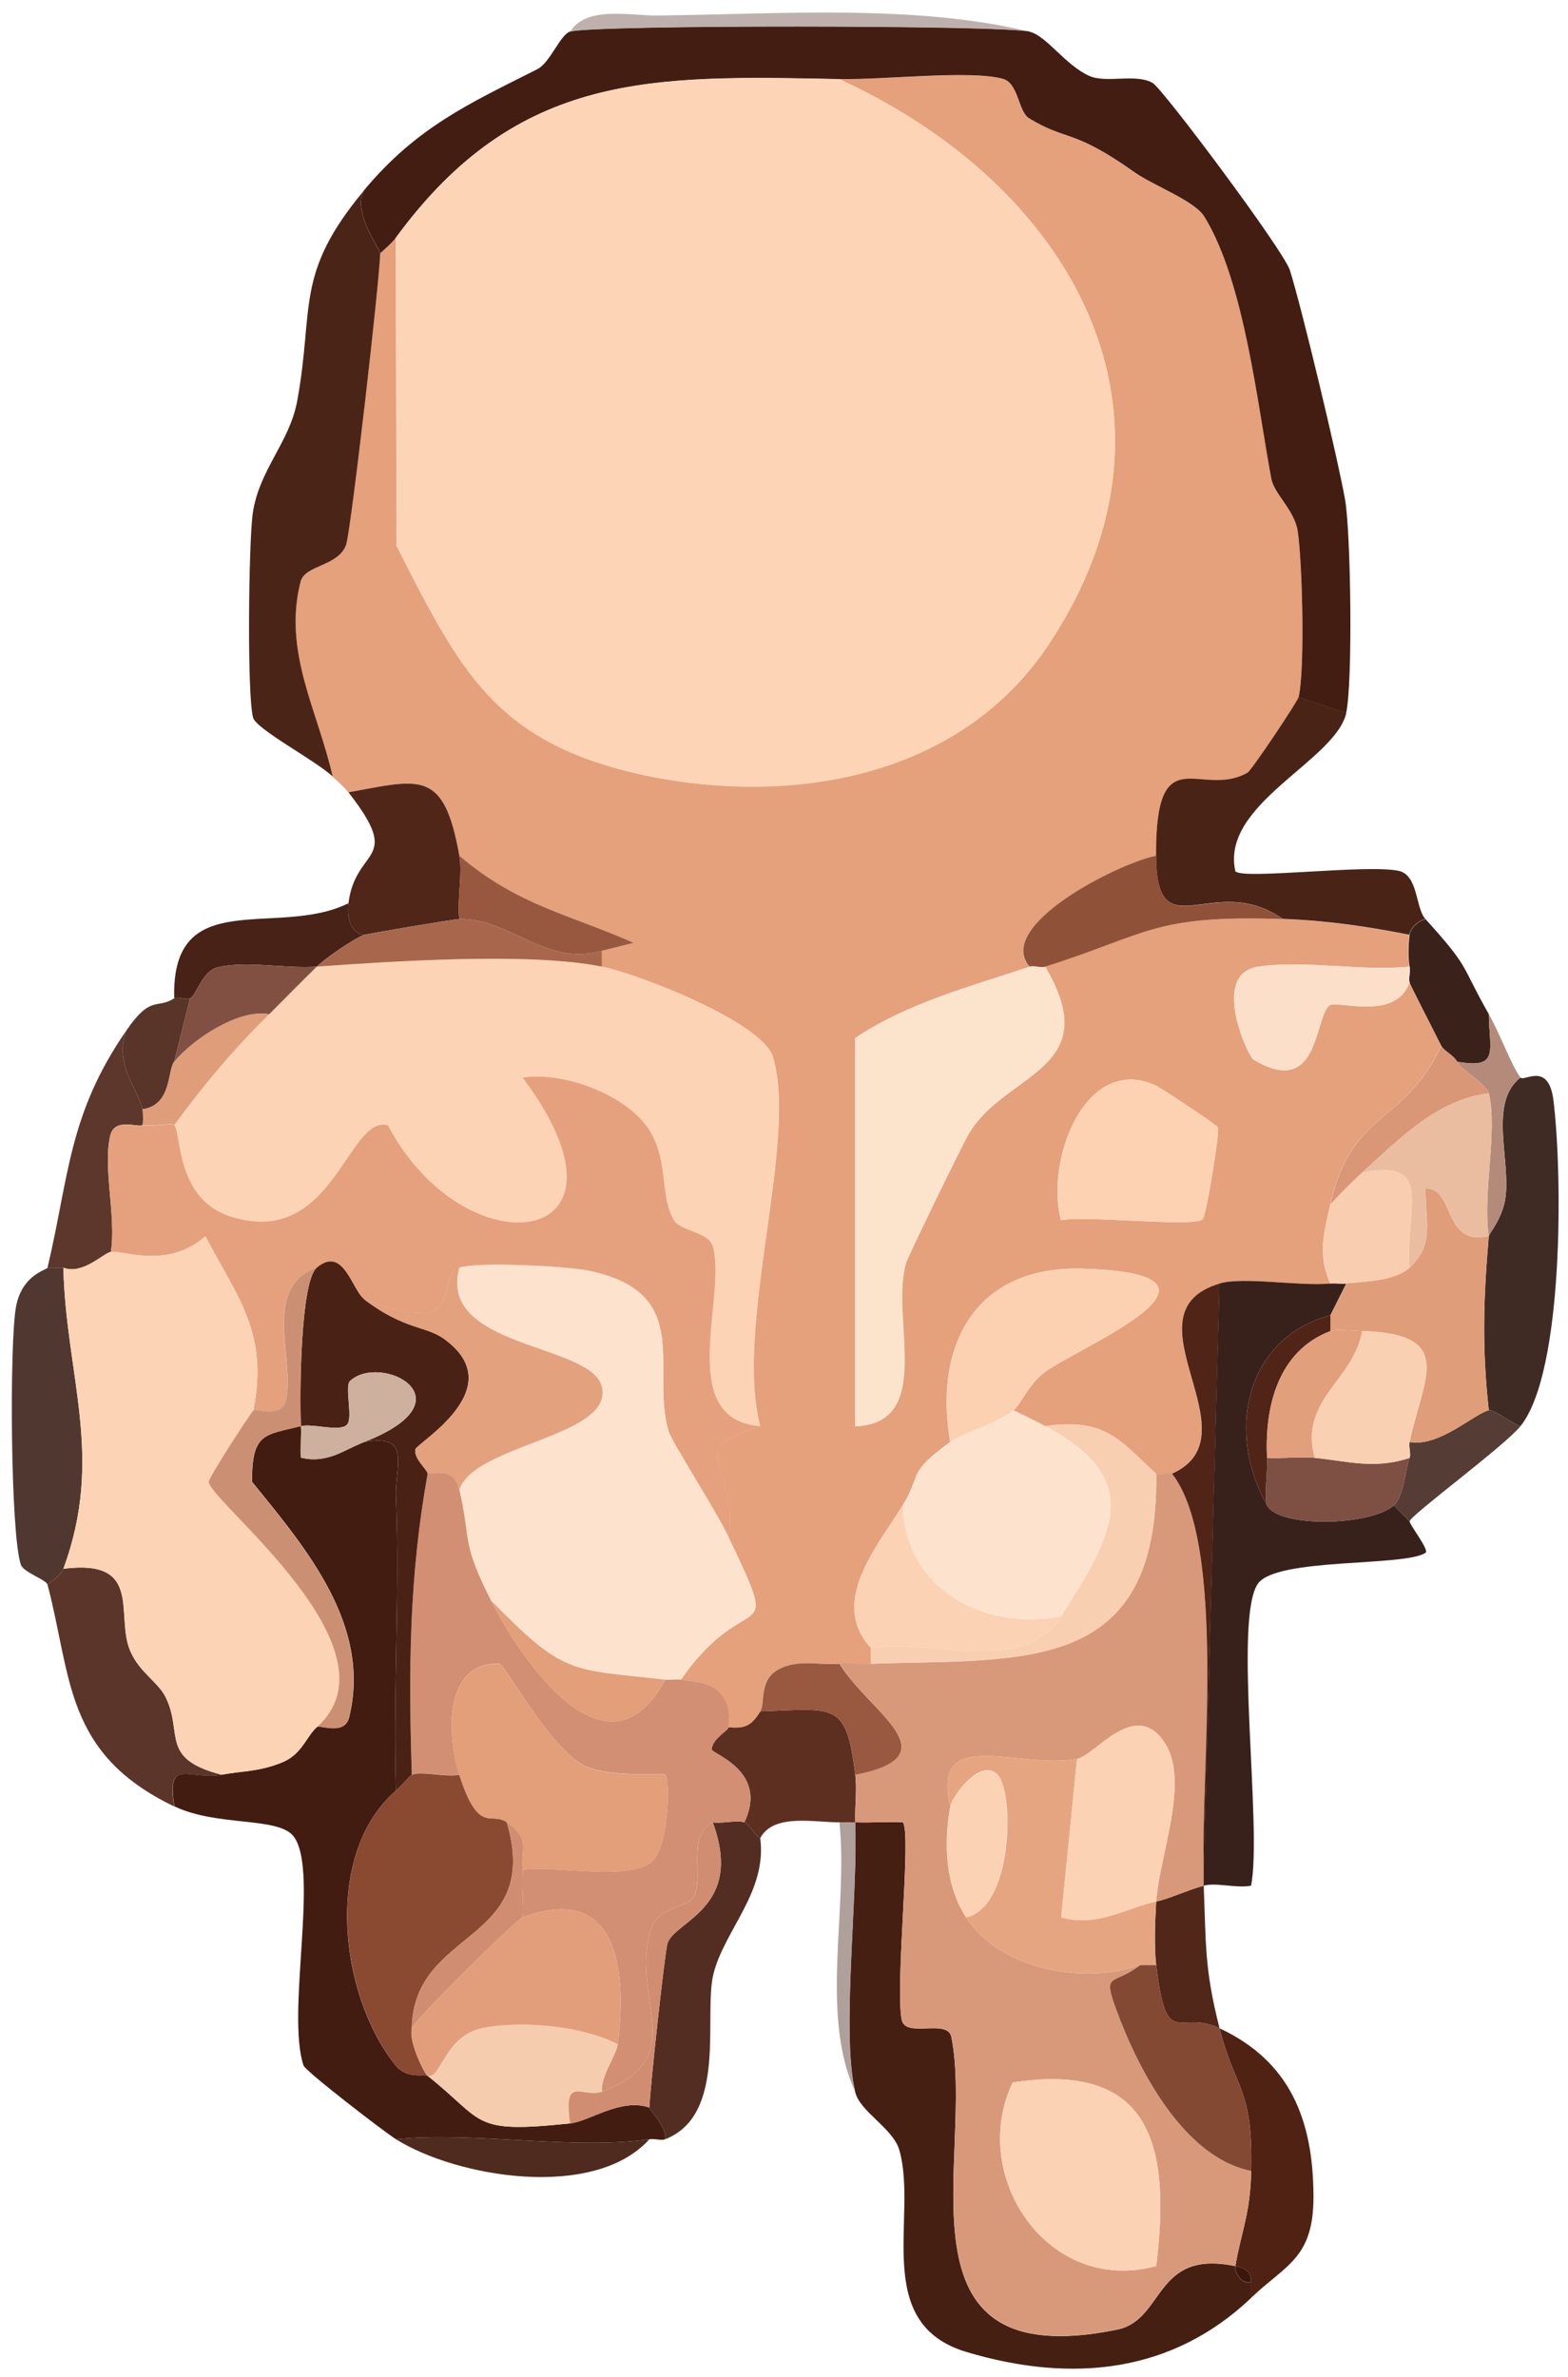 <?xml version="1.0" encoding="UTF-8"?>
<svg id="_Слой_2" data-name="Слой 2" xmlns="http://www.w3.org/2000/svg" viewBox="0 0 99 150">
  <defs>
    <style>
      .cls-1 {
        fill: #815043;
      }

      .cls-2 {
        fill: #461f13;
      }

      .cls-3 {
        fill: #b0a09c;
      }

      .cls-4 {
        fill: #d99778;
      }

      .cls-5 {
        fill: #cb9074;
      }

      .cls-6 {
        fill: #fcd2b4;
      }

      .cls-7 {
        fill: #a8674c;
      }

      .cls-8 {
        fill: #fcd3b5;
      }

      .cls-9 {
        fill: #441d12;
      }

      .cls-10 {
        fill: #3a221a;
      }

      .cls-11 {
        fill: #fde3cd;
      }

      .cls-12 {
        fill: #e29e7b;
      }

      .cls-13 {
        fill: #fbdfc8;
      }

      .cls-14 {
        fill: #482217;
      }

      .cls-15 {
        fill: #eabda0;
      }

      .cls-16 {
        fill: #e39e7a;
      }

      .cls-17 {
        fill: #985940;
      }

      .cls-18 {
        fill: #402a24;
      }

      .cls-19 {
        fill: #39211b;
      }

      .cls-20 {
        fill: #f9cfb1;
      }

      .cls-21 {
        fill: #4f2214;
      }

      .cls-22 {
        fill: #8f5138;
      }

      .cls-23 {
        fill: #e6a581;
      }

      .cls-24 {
        fill: #593429;
      }

      .cls-25 {
        fill: #8a4a32;
      }

      .cls-26 {
        fill: #e5a07c;
      }

      .cls-27 {
        fill: #fbd1b2;
      }

      .cls-28 {
        fill: #d08d71;
      }

      .cls-29 {
        fill: #e5a17d;
      }

      .cls-30 {
        fill: #431c11;
      }

      .cls-31 {
        fill: #4f2a1e;
      }

      .cls-32 {
        fill: #fdd4b6;
      }

      .cls-33 {
        fill: #b48b7a;
      }

      .cls-34 {
        fill: #d8997b;
      }

      .cls-35 {
        fill: #d28f73;
      }

      .cls-36 {
        fill: #98583f;
      }

      .cls-37 {
        fill: #e3a17e;
      }

      .cls-38 {
        fill: #5d372b;
      }

      .cls-39 {
        fill: #844933;
      }

      .cls-40 {
        fill: #7e4f43;
      }

      .cls-41 {
        fill: #f9cdaf;
      }

      .cls-42 {
        fill: #503830;
      }

      .cls-43 {
        fill: #cdb19e;
      }

      .cls-44 {
        fill: #5d2f20;
      }

      .cls-45 {
        fill: #553c34;
      }

      .cls-46 {
        fill: #e19f7c;
      }

      .cls-47 {
        fill: #5c352a;
      }

      .cls-48 {
        fill: #4a2317;
      }

      .cls-49 {
        fill: #fdd3b5;
      }

      .cls-50 {
        fill: #4b2418;
      }

      .cls-51 {
        fill: #532d22;
      }

      .cls-52 {
        fill: #51271a;
      }

      .cls-53 {
        fill: #fce3cc;
      }

      .cls-54 {
        fill: #fbd2b4;
      }

      .cls-55 {
        fill: #3d160b;
      }

      .cls-56 {
        fill: #4a2215;
      }

      .cls-57 {
        fill: #fad0b2;
      }

      .cls-58 {
        fill: #f6ccae;
      }

      .cls-59 {
        fill: #beb1ad;
      }

      .cls-60 {
        fill: #fcd2b3;
      }

      .cls-61 {
        fill: #502619;
      }

      .cls-62 {
        fill: #502518;
      }

      .cls-63 {
        fill: #df9d7a;
      }
    </style>
  </defs>
  <g id="_Слой_9_Изображение" data-name="Слой 9 Изображение">
    <g>
      <path class="cls-26" d="M53,5c2.79.05,8.17-.58,10.3-.02,1.02.27.98,2.08,1.68,2.5,2.37,1.43,2.74.63,6.62,3.38,1.25.89,3.82,1.8,4.45,2.84,2.53,4.13,3.35,11.84,4.22,16.53.18.98,1.48,1.99,1.67,3.33.29,1.99.46,8.73.05,10.45-.07.28-2.97,4.63-3.22,4.77-2.98,1.68-5.8-2.35-5.78,5.23-2.46.5-10.21,4.43-8,7-3.62,1.22-7.65,2.25-11,4.5v24.5c5.05-.2,2.19-6.81,3.2-10.3.13-.44,3.47-7.28,3.92-8.08,2.27-3.98,8.75-4.03,4.87-10.63,6.54-2.07,6.81-3.28,15-3,2.78.1,5.29.47,8,1-.08.5-.1,1.54,0,2-3.02.3-6.64-.43-9.53,0-3.07.45-.65,5.66-.32,5.86,4.15,2.5,3.84-2.59,4.79-3.4.46-.39,4.18,1.04,5.07-1.46.06.22,1.59,3.16,2,4-2.42,5.11-5.66,4.01-7,10-.4,1.8-.81,3.17,0,5-2,.18-5.5-.45-7,0-6.22,1.87,2.4,9.58-3,12-.13-.17-.82.16-1,0-2.26-2.06-3.16-3.56-7-3-.66-.35-1.33-.67-2-1,.42-.31.94-1.67,2.02-2.44,2.33-1.66,13.36-6.18,2.33-6.5-6.7-.19-9.41,4.75-8.35,10.94-2.76,2-1.77,2-3,4-1.63,2.64-4.66,6.11-2,9v1c-.66.02-1.34-.06-2,0-1.33.11-2.8-.36-4.04.47-1.01.68-.66,2.02-.96,2.53-.53.88-.96,1.12-2,1,.04-.73.08-1.45-.45-2.05-.68-.87-1.6-.79-2.55-.95,4.24-6.12,6.49-1.68,3-9,.68-4.64-3.02-5.46,2-7-1.65-6.31,2.42-18.01.8-23.31-.66-2.16-8.37-5.19-10.8-5.69v-1l2-.5c-4.05-1.82-7.32-2.36-11-5.5-.98-5.45-2.42-4.84-7-4-.29-.37-.66-.68-1-1-.9-4.06-3.17-7.88-2.02-12.3.27-1.05,2.39-.95,2.87-2.32.31-.88,2.14-16.84,2.15-18.38.34-.32.72-.62,1-1l.05,19.45c3.97,7.85,6.36,12.47,15.55,14.45s20.01.2,25.6-8.2c9.79-14.72,1.31-29.08-13.2-35.7ZM76.9,71.15c-.12-.21-3.73-2.57-3.95-2.66-4.47-2-6.98,4.81-5.96,8.51,1.68-.31,8.42.47,8.95-.06.21-.21,1.09-5.53.95-5.79Z"/>
      <path class="cls-9" d="M65,2c1.08.26,2.23,2.08,3.75,2.78,1.08.5,2.94-.16,4.02.45.64.36,8.28,10.58,8.67,11.82.76,2.41,3.04,11.94,3.49,14.51.36,2.09.49,11.58.06,13.44l-3-1c.41-1.72.24-8.46-.05-10.45-.19-1.34-1.48-2.35-1.67-3.33-.88-4.69-1.69-12.4-4.22-16.53-.63-1.04-3.2-1.95-4.45-2.84-3.88-2.75-4.26-1.94-6.62-3.38-.7-.42-.66-2.24-1.68-2.5-2.13-.56-7.51.08-10.3.02-11.77-.23-20.29-.52-28,10-.28.38-.66.68-1,1,0-.29-1.8-2.62-1-4,3.32-3.98,6.68-5.48,10.92-7.62.82-.41,1.44-2.18,2.08-2.38,1.38-.44,27.25-.42,29,0Z"/>
      <path class="cls-30" d="M19,90c.03.66-.04,1.33,0,1.99,1.67.39,2.68-.48,4-.99,3.03-.56,1.92,1.53,2,3.45.24,6.16-.18,12.39,0,18.55-4.59,3.97-3.59,12.88-.04,17.32.75.94,1.86.53,2.04.68,3.67,2.92,2.72,3.66,9,3,1.23-.13,3.19-1.62,5-1,0,.14,1.13,1.28,1,2-.25.1-.65-.05-1,0-4.82.7-10.99-.5-16,0-.76-.48-5.73-4.3-5.84-4.66-1.09-3.33.98-12.19-.59-14.41-.93-1.32-4.82-.62-7.56-1.94-.51-3.14.95-1.62,3-2,1.34-.25,2.26-.17,3.75-.75,1.31-.51,1.57-1.65,2.25-2.25.19-.17,1.75.57,2.04-.63,1.4-5.77-2.66-10.58-6.14-14.85,0-3.1.78-2.94,3.1-3.52Z"/>
      <path class="cls-2" d="M54,115c1,.04,2.01-.05,3,0,.57.65-.5,10.27-.07,12.46.24,1.2,2.9-.11,3.14,1.1,1.48,7.54-4.1,21.41,10.45,18.46,3.05-.62,2.31-5.09,7.48-4.01-.07.42.4,1.19,1,1v1c-4.97,4.72-11.25,5.42-17.97,3.42-6.04-1.8-3.07-8.52-4.24-12.72-.39-1.41-2.49-2.42-2.8-3.7-.89-3.69.19-12.41,0-17Z"/>
      <path class="cls-50" d="M24,16c-.01,1.54-1.84,17.5-2.15,18.38-.48,1.36-2.6,1.27-2.87,2.32-1.15,4.42,1.12,8.24,2.02,12.3-1.09-1.02-4.81-2.97-5.02-3.71-.39-1.41-.28-10.94-.03-12.83.38-2.81,2.33-4.5,2.82-7.18,1.08-5.93-.2-7.97,4.23-13.28-.8,1.38,1,3.71,1,4Z"/>
      <path class="cls-19" d="M84,81c.33-.03.67.03,1,0l-1,2c-5.34,1.44-6.64,7.34-4,12,.75,1.43,6.56,1.3,8,0l1,1c-.05.16,1.26,1.82,1.01,1.99-1.31.89-9.38.29-10.58,1.94-1.57,2.18.28,15.44-.44,19.07-.93.18-2.21-.22-3,0-.01-.33.01-.67,0-1l1-37c1.5-.45,5,.18,7,0Z"/>
      <path class="cls-48" d="M85,45c-.7,3.03-7.97,5.74-7,9.99.54.53,8.39-.47,10.32-.03,1.23.28,1.05,2.34,1.67,3.03-.46.14-.93.54-1,1-2.71-.53-5.22-.9-8-1-4.38-3.07-7.98,2.11-8-4-.03-7.58,2.8-3.54,5.78-5.23.25-.14,3.16-4.49,3.22-4.77l3,1Z"/>
      <path class="cls-18" d="M96,68c.22.29,1.77-1.04,2.08,1.43.58,4.67.66,17.16-2.08,20.57-.54-.18-1.69-1.07-2-1-.44-3.99-.34-7.06,0-11,.01-.13.87-1.12,1.05-2.41.34-2.4-1.08-6,.95-7.59Z"/>
      <path class="cls-47" d="M4,99c5.13-.65,3.22,3,4.25,5.25.59,1.31,1.72,1.89,2.2,2.84,1.15,2.29-.41,3.89,3.55,4.91-2.05.38-3.51-1.14-3,2-6.96-3.34-6.46-8.17-8-14,.35-.26.85-.6,1-1Z"/>
      <path class="cls-42" d="M4,80c.16,6.83,2.61,11.94,0,19-.15.4-.65.74-1,1-.08-.31-1.51-.77-1.68-1.25-.66-1.86-.73-14-.31-16.28.38-2.05,1.95-2.32,1.99-2.47h1Z"/>
      <path class="cls-51" d="M47,115c.27.08.63.78,1,1,.44,3.37-2.24,5.77-2.95,8.55-.66,2.59.92,8.9-3.05,10.45.13-.72-1-1.86-1-2,.04-1.21.98-9.89,1.15-10.38.49-1.42,4.84-2.22,2.85-7.62.63.1,1.48-.16,2,0Z"/>
      <path class="cls-61" d="M29,54c.21,1.19-.15,2.73,0,4-.3,0-5.71.91-6,1-.95-.14-1.1-1.21-1-2,.46-3.62,3.49-2.53,0-7,4.58-.84,6.02-1.45,7,4Z"/>
      <path class="cls-44" d="M54,112c.12.96-.04,2.02,0,3-.33-.01-.67,0-1,0-1.6.01-4.16-.58-5,1-.37-.22-.73-.92-1-1,1.54-3.25-2.06-4.31-2.06-4.6,0-.65,1.05-1.2,1.06-1.4,1.04.12,1.47-.12,2-1,4.77-.18,5.43-.61,6,4Z"/>
      <path class="cls-21" d="M79,145v-1c-.02-.67-.4-.87-1-1,.37-2.19.94-3.26,1-6,.11-5.32-1-5.04-2-9,4.41,2.06,5.92,5.72,5.93,10.63,0,3.89-1.73,4.28-3.93,6.37Z"/>
      <path class="cls-38" d="M9,70c.04.18.04.97,0,1-.27.17-1.75-.48-2.03.63-.5,1.98.38,5.14.03,7.37-.47.08-1.79,1.47-3,1h-1c1.37-5.78,1.31-9.68,5-15-.86,2.07.74,3.8,1,5Z"/>
      <path class="cls-14" d="M23,59c-.58.17-2.47,1.48-3,2-2,.14-4.41-.39-6.25.04-.99.23-1.35,1.78-1.75,1.96-.29.13-.77-.14-1,0-.2-7.21,6.52-3.77,11-6-.1.79.05,1.86,1,2Z"/>
      <path class="cls-59" d="M65,2c-1.75-.42-27.62-.44-29,0,1.04-1.66,3.79-1,5.49-1.02,7.56-.08,16.29-.74,23.51,1.02Z"/>
      <path class="cls-31" d="M41,135c-3.5,3.88-12.18,2.4-16,0,5.01-.5,11.18.7,16,0Z"/>
      <path class="cls-10" d="M94,64c.04,2.37.67,3.47-2,3-.21-.4-.85-.69-1-1-.41-.84-1.94-3.78-2-4-.08-.3.07-.68,0-1-.1-.46-.08-1.5,0-2,.07-.46.54-.86,1-1,2.87,3.17,2.16,2.76,4,6Z"/>
      <path class="cls-52" d="M76,119c.15,3.71.04,5.23,1,9-2.62-1.23-3.35,1.49-4-4-.14-1.16-.07-2.79,0-4,.75-.15,1.97-.72,3-1Z"/>
      <path class="cls-45" d="M96,90c-1.03,1.27-6.87,5.56-7,6l-1-1c.64-.58.7-2.17,1-3,.1-.27-.07-.66,0-1,1.86.34,4.05-1.77,5-2,.31-.07,1.46.82,2,1Z"/>
      <path class="cls-24" d="M11,63c.23-.14.71.13,1,0l-1,4c-.43.52-.14,2.75-2,3-.26-1.2-1.86-2.93-1-5,1.55-2.24,1.89-1.29,3-2Z"/>
      <path class="cls-3" d="M54,132c-2.26-4.86-.43-11.57-1-17,.33,0,.67-.01,1,0,.19,4.59-.89,13.31,0,17Z"/>
      <path class="cls-33" d="M96,68c-2.03,1.59-.62,5.2-.95,7.59-.18,1.29-1.04,2.28-1.05,2.41-.41-2.64.57-6.63,0-9-.15-.61-1.71-1.43-2-2,2.67.47,2.04-.63,2-3,.68,1.19,1.46,3.3,2,4Z"/>
      <path class="cls-32" d="M53,5c14.5,6.61,22.99,20.98,13.2,35.7-5.59,8.4-16.24,10.22-25.6,8.2s-11.58-6.59-15.55-14.45l-.05-19.45c7.71-10.52,16.23-10.23,28-10Z"/>
      <path class="cls-49" d="M38,61c2.43.49,10.14,3.53,10.8,5.69,1.62,5.3-2.45,17-.8,23.31-5.39-.43-2.12-8.07-2.98-11.3-.27-1-2.07-.98-2.47-1.7-.9-1.59-.32-3.58-1.48-5.57-1.32-2.27-5.45-3.84-8.07-3.42,8.11,10.83-3.63,12.29-8.51,2.99-2.54-.64-3.41,7.67-9.77,5.82-3.67-1.07-3.24-5.25-3.72-5.82,1.96-2.65,3.64-4.67,6-7,.78-.78,2.02-2.04,3-3,4.82-.34,13.45-.92,18,0Z"/>
      <path class="cls-34" d="M76,118c.01.33-.01.67,0,1-1.03.28-2.25.85-3,1,.18-2.86,2.15-7.58.53-10.03-1.87-2.83-4.39.83-5.53,1.03-3.78.67-9.22-2.15-8,3-.44,2.39-.29,5.03,1,7,2.17,3.33,7.48,4.26,11,3-1.75,1.37-2.42.36-1.48,2.93,1.34,3.63,4.21,9.23,8.48,10.07-.06,2.74-.63,3.81-1,6-5.17-1.08-4.43,3.39-7.48,4.01-14.55,2.95-8.97-10.92-10.45-18.46-.24-1.2-2.9.11-3.14-1.1-.43-2.18.64-11.81.07-12.46-.99-.05-2,.05-3,0-.04-.98.12-2.04,0-3,6.19-1.22.88-3.94-1-7,.66-.06,1.34.02,2,0,9.53-.33,18.17.79,18-12,.18.16.87-.17,1,0,3.46,4.41,1.8,18.76,2,25ZM73,143c.93-7.58-.3-12.93-9.06-11.58-2.82,5.91,2.24,13.45,9.06,11.58Z"/>
      <path class="cls-29" d="M11,71c.48.57.06,4.75,3.72,5.82,6.35,1.86,7.22-6.45,9.77-5.82,4.88,9.3,16.62,7.84,8.51-2.99,2.62-.43,6.75,1.15,8.07,3.42,1.16,1.99.57,3.98,1.48,5.57.41.72,2.21.7,2.47,1.7.86,3.23-2.41,10.87,2.98,11.3-5.02,1.54-1.32,2.36-2,7-.79-1.66-3.6-6.01-3.8-6.7-1.13-3.92,1.63-8.65-4.91-10.08-1.48-.32-7.18-.6-8.29-.21-1.65.58.78,4.59-6,2-.8-.62-1.31-3.41-3-2-3.55,1.29-1.35,5.78-1.95,8.38-.27,1.15-1.94.49-2.05.62.96-4.92-.97-7.05-3.03-10.99-2.44,2.12-5.2.86-5.97.99.34-2.22-.53-5.39-.03-7.37.28-1.12,1.76-.46,2.03-.63.55.11,1.86-.17,2,0Z"/>
      <path class="cls-11" d="M46,97c3.49,7.32,1.24,2.88-3,9-.32-.05-.67.04-1,0-6.02-.69-6.33-.23-11-5-1.91-3.77-1.22-3.61-2-7,.98-2.87,9.75-3.33,9-6.49-.66-2.75-10.38-2.42-9-7.51,1.11-.39,6.81-.11,8.29.21,6.54,1.43,3.78,6.16,4.91,10.08.2.69,3.01,5.04,3.8,6.7Z"/>
      <path class="cls-35" d="M29,94c.78,3.39.09,3.23,2,7,1.79,3.55,7.31,11.87,11,5,.33.04.68-.05,1,0,.95.16,1.87.09,2.55.95.53.6.49,1.31.45,2.05-.01.2-1.07.75-1.06,1.4,0,.29,3.6,1.35,2.06,4.6-.52-.16-1.37.1-2,0-1.7.82-.48,3.49-1.24,4.78-.32.53-2.15.56-2.61,1.84-1.53,4.33,2.67,8.22-3.15,10.38-.07-1.04.9-2.24,1-3,.58-4.54.09-10.26-6-8-.06-.99.09-2.02,0-3,2.14-.29,6.44.69,8.07-.44,1.17-.81,1.24-5.28.94-5.56-.18-.17-3.29.22-4.99-.52-2.28-.99-5.1-6.49-5.53-6.5-3.62-.02-3.2,4.79-2.49,7.01-.85.18-2.4-.26-3,0-.21-6.64-.17-12.49,1-19,.96-.1,1.74-.14,2,1Z"/>
      <path class="cls-53" d="M65,61c.3-.1.7.1,1,0,3.88,6.6-2.61,6.64-4.87,10.63-.45.8-3.79,7.64-3.92,8.08-1.02,3.48,1.85,10.09-3.2,10.3v-24.5c3.35-2.25,7.38-3.28,11-4.5Z"/>
      <path class="cls-11" d="M66,90c6.12,3.29,4.53,6.51,1,12-4.97.96-9.87-1.79-10-7,1.23-2,.24-2,3-4,.93-.67,2.51-.93,4-2,.67.33,1.34.65,2,1Z"/>
      <path class="cls-27" d="M60,91c-1.06-6.19,1.65-11.13,8.35-10.94,11.03.32,0,4.84-2.33,6.5-1.08.77-1.59,2.14-2.02,2.44-1.49,1.07-3.07,1.33-4,2Z"/>
      <path class="cls-60" d="M76.9,71.15c.14.26-.74,5.58-.95,5.79-.53.53-7.27-.24-8.95.06-1.03-3.7,1.49-10.51,5.96-8.51.22.1,3.83,2.45,3.95,2.66Z"/>
      <path class="cls-20" d="M73,93c.17,12.79-8.47,11.67-18,12v-1c3.91-.6,9.57,1.77,12-2,3.53-5.49,5.12-8.71-1-12,3.84-.56,4.74.94,7,3Z"/>
      <path class="cls-54" d="M67,102c-2.43,3.77-8.09,1.4-12,2-2.66-2.89.37-6.36,2-9,.13,5.21,5.03,7.96,10,7Z"/>
      <path class="cls-62" d="M76,118c-.2-6.24,1.46-20.59-2-25,5.4-2.42-3.22-10.13,3-12l-1,37Z"/>
      <path class="cls-13" d="M89,61c.07.32-.08.7,0,1-.89,2.49-4.61,1.06-5.07,1.46-.95.81-.64,5.9-4.79,3.4-.33-.2-2.75-5.41.32-5.86,2.9-.42,6.52.3,9.53,0Z"/>
      <path class="cls-22" d="M73,54c.02,6.11,3.62.93,8,4-8.19-.28-8.46.93-15,3-.3.1-.7-.1-1,0-2.21-2.57,5.54-6.5,8-7Z"/>
      <path class="cls-41" d="M86,74c4.64-.94,2.7,2.32,3,6-.93.85-2.77.87-4,1-.33.03-.67-.03-1,0-.81-1.83-.4-3.2,0-5,.64-.69,1.3-1.37,2-2Z"/>
      <path class="cls-7" d="M38,60v1c-4.55-.92-13.18-.34-18,0,.53-.52,2.42-1.83,3-2,.29-.09,5.7-.99,6-1,3.21-.07,5.46,3.03,9,2Z"/>
      <path class="cls-17" d="M53,105c1.88,3.06,7.19,5.78,1,7-.57-4.61-1.23-4.18-6-4,.3-.5-.05-1.85.96-2.53,1.24-.83,2.71-.36,4.04-.47Z"/>
      <path class="cls-36" d="M29,54c3.67,3.14,6.95,3.69,11,5.5l-2,.5c-3.54,1.03-5.79-2.07-9-2-.15-1.27.21-2.81,0-4Z"/>
      <path class="cls-4" d="M92,67c.29.57,1.85,1.39,2,2-3.27.38-5.68,2.91-8,5-.7.63-1.36,1.31-2,2,1.34-5.99,4.58-4.89,7-10,.15.31.79.6,1,1Z"/>
      <path class="cls-8" d="M7,79c.77-.13,3.53,1.13,5.97-.99,2.05,3.94,3.98,6.07,3.03,10.99-.39.46-2.82,4.25-2.82,4.51,0,1.19,12.34,10.58,6.82,15.49-.68.6-.93,1.74-2.25,2.25-1.49.58-2.41.5-3.75.75-3.96-1.02-2.41-2.61-3.55-4.91-.48-.95-1.61-1.53-2.2-2.84-1.02-2.25.88-5.9-4.25-5.25,2.61-7.06.16-12.17,0-19,1.21.47,2.53-.92,3-1Z"/>
      <path class="cls-25" d="M29,112c1.24,3.86,2.02,2.27,3,3,2.25,7.71-5.88,6.63-6,13-.21.9.85,2.95,1,3-.18-.14-1.3.26-2.04-.68-3.54-4.45-4.55-13.35.04-17.32.34-.3.87-.95,1-1,.6-.26,2.15.18,3,0Z"/>
      <path class="cls-56" d="M20,80c1.69-1.41,2.2,1.38,3,2,2.49,1.9,3.91,1.68,5.02,2.48,4.33,3.11-1.68,6.56-1.79,6.98-.14.57.8,1.34.77,1.54-1.17,6.51-1.21,12.36-1,19-.13.05-.66.7-1,1-.18-6.16.24-12.38,0-18.55-.08-1.93,1.03-4.01-2-3.45,6.87-2.69,1.02-5.65-.9-3.85-.36.34.2,2.3-.18,2.74-.43.51-2.16-.08-2.92.11-.09-1.87-.04-9.14,1-10Z"/>
      <path class="cls-58" d="M39,129c-.1.76-1.07,1.96-1,3-1.19.44-2.47-1.12-2,2-6.28.66-5.33-.08-9-3,.82.27,1.09-2.54,3.48-3.02s6.23-.15,8.52,1.02Z"/>
      <path class="cls-5" d="M19,90c-2.32.58-3.1.42-3.1,3.52,3.48,4.26,7.54,9.08,6.14,14.85-.29,1.2-1.85.46-2.04.63,5.52-4.91-6.83-14.3-6.82-15.49,0-.27,2.44-4.05,2.82-4.51.11-.13,1.78.53,2.05-.62.61-2.59-1.59-7.09,1.95-8.38-1.04.86-1.09,8.13-1,10Z"/>
      <path class="cls-28" d="M45,115c1.99,5.4-2.36,6.2-2.85,7.62-.17.49-1.11,9.17-1.15,10.38-1.81-.62-3.77.87-5,1-.47-3.12.81-1.56,2-2,5.82-2.16,1.62-6.05,3.15-10.38.45-1.28,2.29-1.3,2.61-1.84.77-1.29-.46-3.96,1.24-4.78Z"/>
      <path class="cls-43" d="M19,90c.76-.19,2.49.4,2.92-.11.37-.44-.18-2.4.18-2.74,1.92-1.8,7.77,1.16.9,3.85-1.32.51-2.32,1.39-4,.99-.04-.66.03-1.33,0-1.99Z"/>
      <path class="cls-55" d="M79,144c-.6.19-1.07-.58-1-1,.6.13.98.33,1,1Z"/>
      <path class="cls-63" d="M94,78c-.34,3.94-.44,7.01,0,11-.95.23-3.14,2.34-5,2,.83-3.99,3-6.83-3-7-.58-.02-1.64-.14-2,0v-1l1-2c1.23-.13,3.07-.15,4-1,1.6-1.48.98-2.96,1.01-5,1.87-.06,1.05,3.69,3.99,3Z"/>
      <path class="cls-40" d="M83,92c2.07.2,3.79.75,6,0-.3.83-.36,2.42-1,3-1.44,1.3-7.25,1.43-8,0-.2-.38.04-2.17,0-3,.99.06,2.02-.09,3,0Z"/>
      <path class="cls-62" d="M84,83v1c-3.35,1.27-4.16,4.85-4,8,.04.83-.2,2.62,0,3-2.64-4.66-1.34-10.56,4-12Z"/>
      <path class="cls-39" d="M77,128c1,3.96,2.11,3.68,2,9-4.27-.84-7.14-6.44-8.48-10.07-.95-2.57-.27-1.56,1.48-2.93h1c.65,5.49,1.38,2.77,4,4Z"/>
      <path class="cls-63" d="M17,64c-2.36,2.33-4.04,4.35-6,7-.14-.17-1.45.11-2,0,.04-.03.04-.82,0-1,1.86-.25,1.57-2.48,2-3,1.17-1.42,4.07-3.36,6-3Z"/>
      <path class="cls-1" d="M20,61c-.98.96-2.22,2.22-3,3-1.93-.36-4.83,1.58-6,3l1-4c.4-.18.76-1.73,1.75-1.96,1.84-.43,4.25.1,6.25-.04Z"/>
      <path class="cls-23" d="M68,111l-1,10c2.32.64,4.16-.63,6-1-.07,1.21-.14,2.84,0,4h-1c-3.52,1.26-8.83.33-11-3,2.97-.67,3.04-7.88,1.99-9s-2.87,1.33-2.99,2c-1.22-5.15,4.22-2.33,8-3Z"/>
      <path class="cls-57" d="M89,91c-.07.34.1.73,0,1-2.21.75-3.93.2-6,0-.99-3.68,2.44-4.85,3-8,6,.17,3.83,3.01,3,7Z"/>
      <path class="cls-15" d="M94,69c.57,2.37-.41,6.36,0,9-2.94.7-2.12-3.06-3.99-3-.03,2.03.59,3.52-1.01,5-.3-3.68,1.64-6.94-3-6,2.32-2.09,4.73-4.62,8-5Z"/>
      <path class="cls-6" d="M73,143c-6.82,1.87-11.88-5.67-9.06-11.58,8.76-1.35,9.99,4,9.06,11.58Z"/>
      <path class="cls-6" d="M73,120c-1.84.38-3.68,1.65-6,1l1-10c1.14-.2,3.65-3.86,5.53-1.03,1.62,2.45-.35,7.17-.53,10.03Z"/>
      <path class="cls-6" d="M60,114c.12-.67,1.98-3.08,2.99-2s.98,8.33-1.99,9c-1.29-1.97-1.44-4.61-1-7Z"/>
      <path class="cls-37" d="M29,80c-1.39,5.1,8.34,4.76,9,7.51.75,3.16-8.02,3.62-9,6.49-.26-1.14-1.04-1.1-2-1,.04-.2-.91-.97-.77-1.54.1-.42,6.12-3.87,1.79-6.98-1.12-.8-2.54-.57-5.02-2.48,6.78,2.59,4.35-1.42,6-2Z"/>
      <path class="cls-16" d="M42,106c-3.69,6.87-9.21-1.45-11-5,4.67,4.77,4.98,4.31,11,5Z"/>
      <path class="cls-16" d="M29,112c-.71-2.22-1.13-7.03,2.49-7.01.43,0,3.25,5.5,5.53,6.5,1.69.74,4.8.34,4.99.52.3.28.23,4.76-.94,5.56-1.63,1.13-5.93.14-8.07.44-.14-1.46.53-1.87-1-3-.98-.73-1.76.86-3-3Z"/>
      <path class="cls-12" d="M39,129c-2.29-1.17-6.11-1.5-8.52-1.02s-2.66,3.29-3.48,3.02c-.15-.05-1.21-2.1-1-3,.12-.48,6.54-6.83,7-7,6.09-2.26,6.58,3.46,6,8Z"/>
      <path class="cls-28" d="M33,118c.09.98-.06,2.01,0,3-.46.17-6.88,6.52-7,7,.12-6.37,8.25-5.29,6-13,1.53,1.13.86,1.54,1,3Z"/>
      <path class="cls-46" d="M86,84c-.56,3.15-3.99,4.32-3,8-.98-.09-2.01.06-3,0-.16-3.15.65-6.73,4-8,.36-.14,1.42-.02,2,0Z"/>
    </g>
  </g>
</svg>